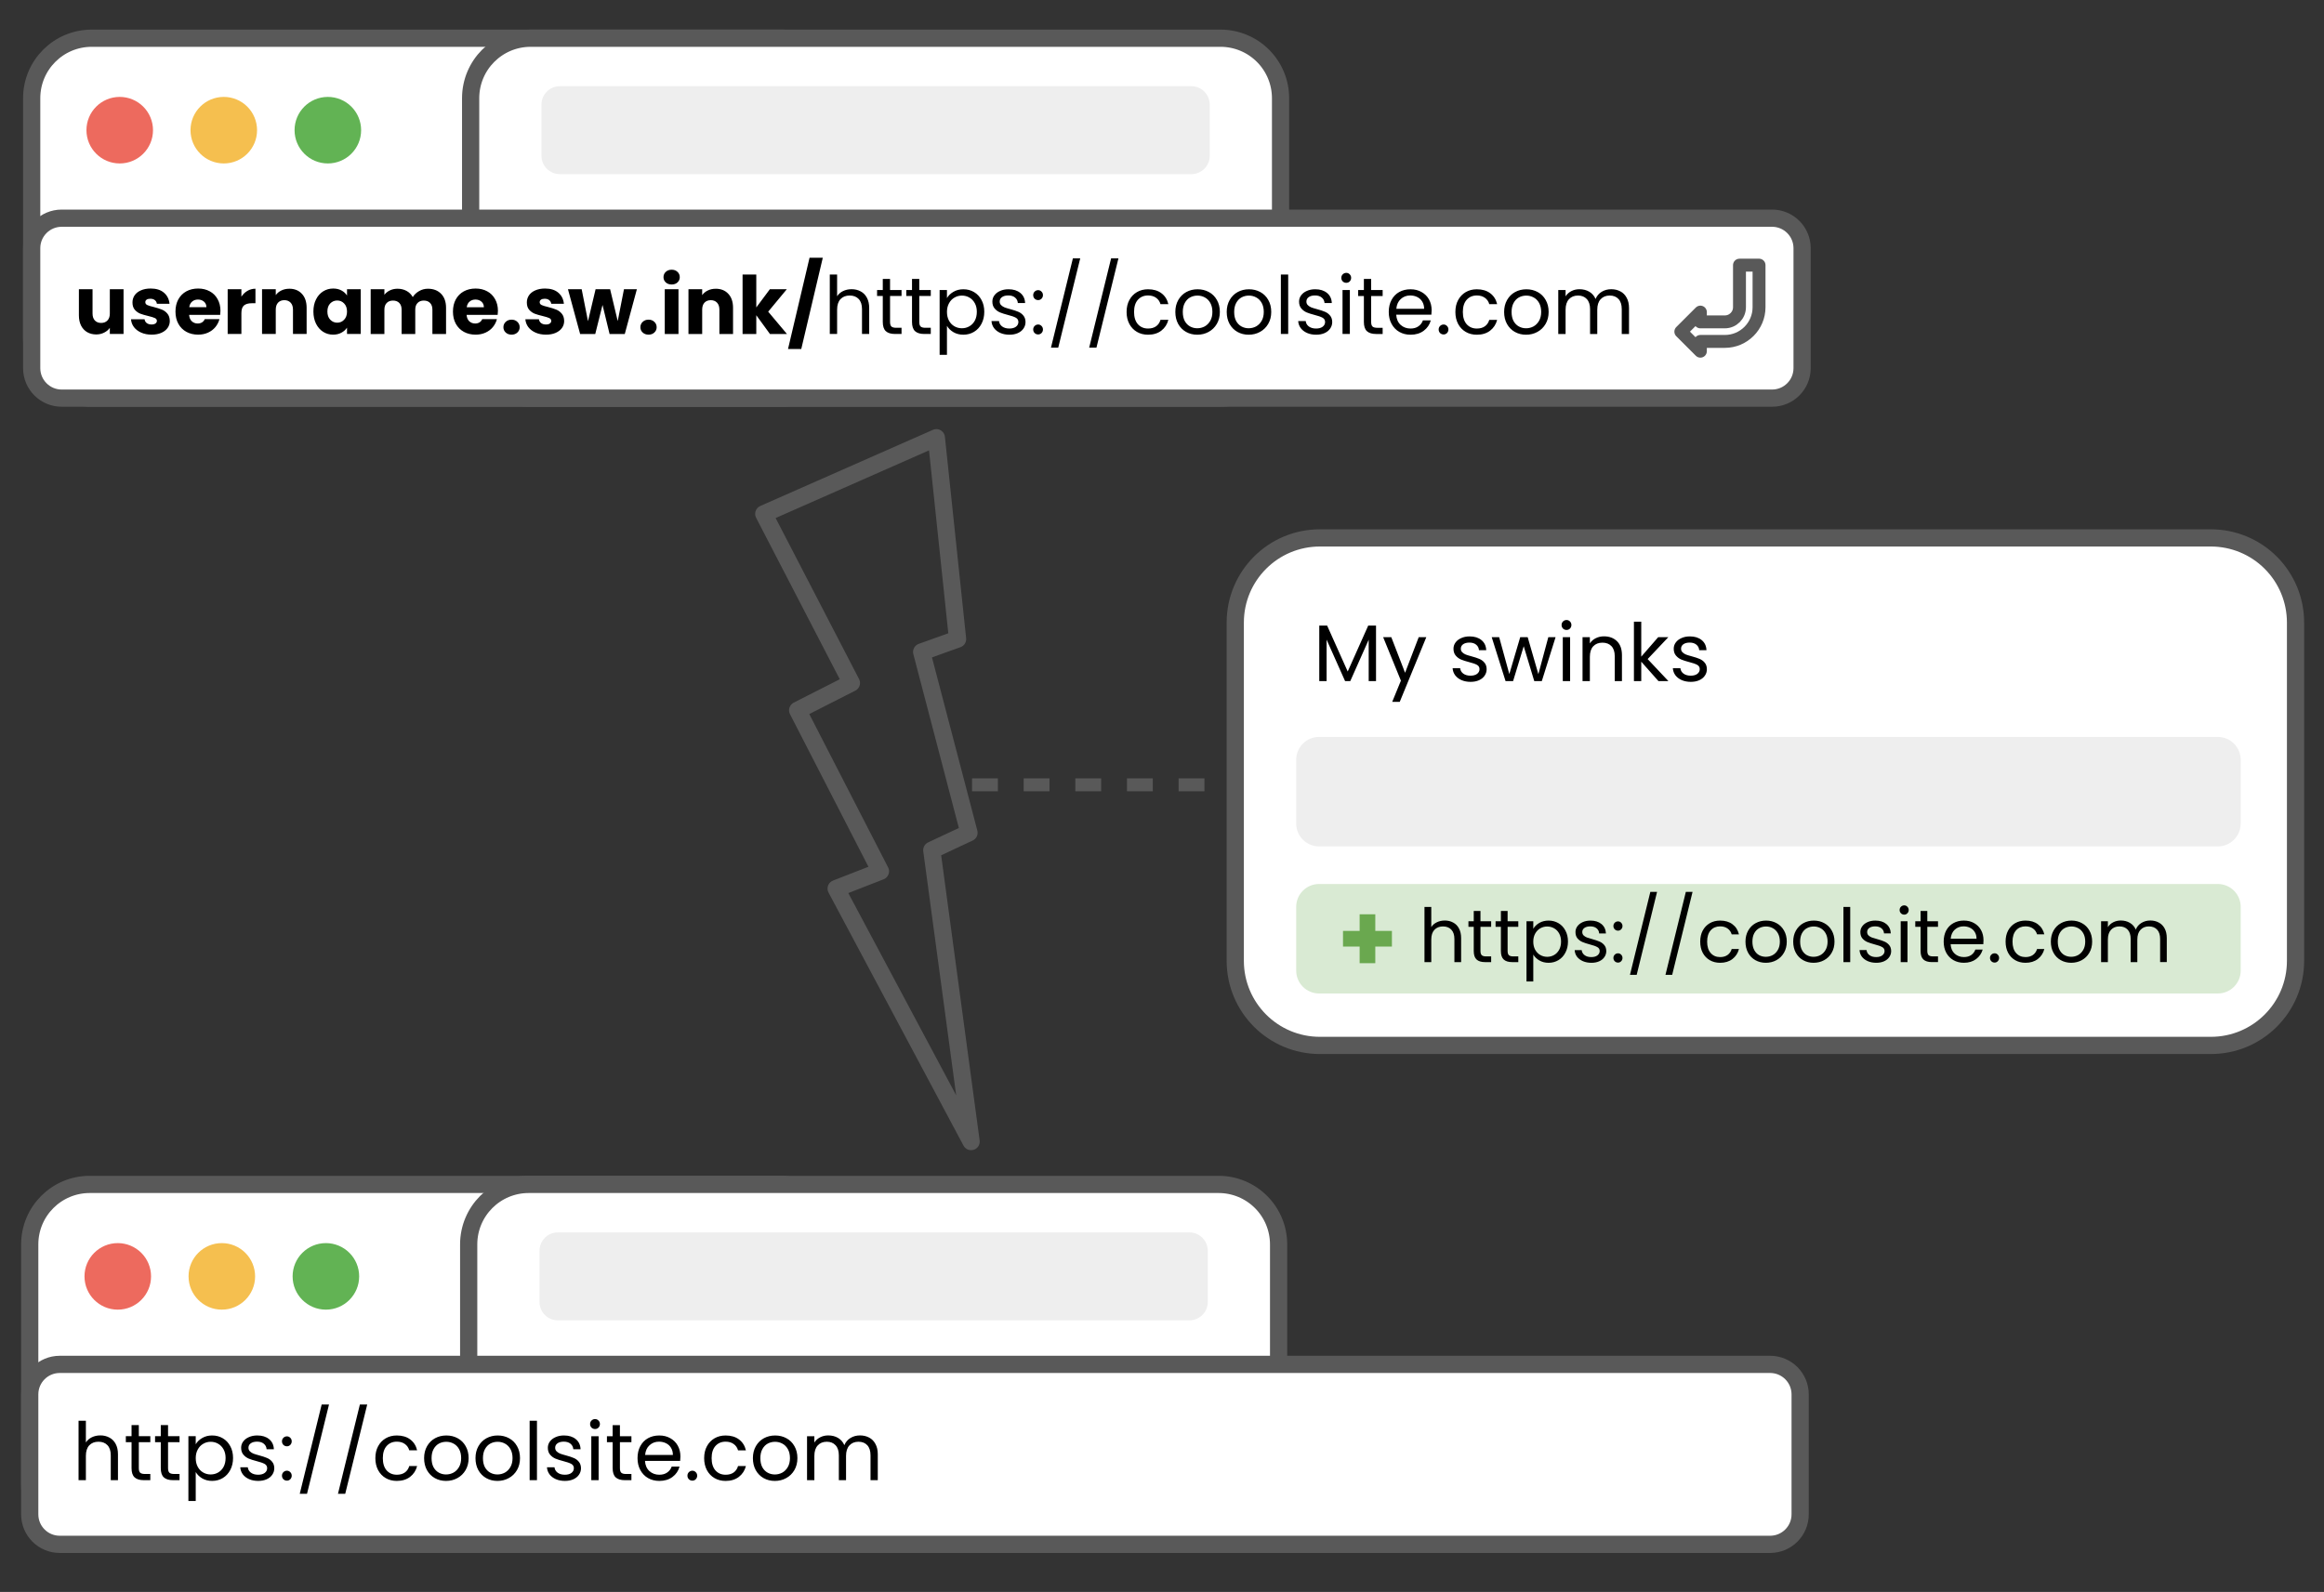 <svg version="1.1" viewBox="0.0 0.0 540.0 370.0" fill="none" stroke="none" stroke-linecap="square" stroke-miterlimit="10" xmlns:xlink="http://www.w3.org/1999/xlink" xmlns="http://www.w3.org/2000/svg"><rect x="0.0" y="0.0" width="540.0" height="370.0" fill="#333333" stroke="none"/><clipPath id="p.0"><path d="m0 0l960.0 0l0 540.0l-960.0 0l0 -540.0z" clip-rule="nonzero"/></clipPath><g clip-path="url(#p.0)"><path fill="#000000" fill-opacity="0.0" d="m0 0l960.0 0l0 540.0l-960.0 0z" fill-rule="evenodd"/><path fill="#000000" fill-opacity="0.0" d="m227.362 182.402l82.646 0" fill-rule="evenodd"/><path stroke="#595959" stroke-width="3.0" stroke-linejoin="round" stroke-linecap="butt" stroke-dasharray="3.0,9.0" d="m227.362 182.402l82.646 0" fill-rule="evenodd"/><path fill="#ffffff" d="m6.908 289.221l0 0c0 -7.7 6.242 -13.943 13.943 -13.943l160.304 0c3.698 0 7.244 1.469 9.859 4.084c2.615 2.615 4.084 6.161 4.084 9.859l0 55.768c0 7.7 -6.242 13.943 -13.943 13.943l-160.304 0c-7.7 0 -13.943 -6.242 -13.943 -13.943z" fill-rule="evenodd"/><path stroke="#595959" stroke-width="4.0" stroke-linejoin="round" stroke-linecap="butt" d="m6.908 289.221l0 0c0 -7.7 6.242 -13.943 13.943 -13.943l160.304 0c3.698 0 7.244 1.469 9.859 4.084c2.615 2.615 4.084 6.161 4.084 9.859l0 55.768c0 7.7 -6.242 13.943 -13.943 13.943l-160.304 0c-7.7 0 -13.943 -6.242 -13.943 -13.943z" fill-rule="evenodd"/><path fill="#ffffff" d="m108.903 289.221l0 0c0 -7.7 6.242 -13.943 13.943 -13.943l160.304 0c3.698 0 7.244 1.469 9.859 4.084c2.615 2.615 4.084 6.161 4.084 9.859l0 55.768c0 7.7 -6.242 13.943 -13.943 13.943l-160.304 0c-7.7 0 -13.943 -6.242 -13.943 -13.943z" fill-rule="evenodd"/><path stroke="#595959" stroke-width="4.0" stroke-linejoin="round" stroke-linecap="butt" d="m108.903 289.221l0 0c0 -7.7 6.242 -13.943 13.943 -13.943l160.304 0c3.698 0 7.244 1.469 9.859 4.084c2.615 2.615 4.084 6.161 4.084 9.859l0 55.768c0 7.7 -6.242 13.943 -13.943 13.943l-160.304 0c-7.7 0 -13.943 -6.242 -13.943 -13.943z" fill-rule="evenodd"/><path fill="#ffffff" d="m6.908 324.076l0 0c0 -3.85 3.121 -6.971 6.971 -6.971l397.428 0c1.849 0 3.622 0.734 4.929 2.042c1.307 1.307 2.042 3.081 2.042 4.929l0 27.884c0 3.85 -3.121 6.971 -6.971 6.971l-397.428 0l0 0c-3.85 0 -6.971 -3.121 -6.971 -6.971z" fill-rule="evenodd"/><path stroke="#595959" stroke-width="4.0" stroke-linejoin="round" stroke-linecap="butt" d="m6.908 324.076l0 0c0 -3.85 3.121 -6.971 6.971 -6.971l397.428 0c1.849 0 3.622 0.734 4.929 2.042c1.307 1.307 2.042 3.081 2.042 4.929l0 27.884c0 3.85 -3.121 6.971 -6.971 6.971l-397.428 0l0 0c-3.85 0 -6.971 -3.121 -6.971 -6.971z" fill-rule="evenodd"/><path fill="#ed6a5e" d="m19.633 296.651l0 0c0 -4.27 3.462 -7.732 7.732 -7.732l0 0c2.051 0 4.017 0.815 5.468 2.265c1.45 1.45 2.265 3.417 2.265 5.468l0 0c0 4.27 -3.462 7.732 -7.732 7.732l0 0c-4.27 0 -7.732 -3.462 -7.732 -7.732z" fill-rule="evenodd"/><path fill="#f5bf4f" d="m43.811 296.651l0 0c0 -4.27 3.462 -7.732 7.732 -7.732l0 0c2.051 0 4.017 0.815 5.468 2.265c1.45 1.45 2.265 3.417 2.265 5.468l0 0c0 4.27 -3.462 7.732 -7.732 7.732l0 0c-4.27 0 -7.732 -3.462 -7.732 -7.732z" fill-rule="evenodd"/><path fill="#62b354" d="m67.99 296.651l0 0c0 -4.27 3.462 -7.732 7.732 -7.732l0 0c2.051 0 4.017 0.815 5.468 2.265c1.45 1.45 2.265 3.417 2.265 5.468l0 0c0 4.27 -3.462 7.732 -7.732 7.732l0 0c-4.27 0 -7.732 -3.462 -7.732 -7.732z" fill-rule="evenodd"/><path fill="#eeeeee" d="m125.36 290.706l0 0c0 -2.361 1.914 -4.276 4.276 -4.276l146.724 0c1.134 0 2.221 0.45 3.023 1.252c0.802 0.802 1.252 1.889 1.252 3.023l0 11.89c0 2.361 -1.914 4.276 -4.276 4.276l-146.724 0c-2.361 0 -4.276 -1.914 -4.276 -4.276z" fill-rule="evenodd"/><path fill="#000000" fill-opacity="0.0" d="m7.816 317.097l411.37 0l0 42.016l-411.37 0z" fill-rule="evenodd"/><path fill="#000000" d="m23.332 333.611q1.156 0 2.078 0.5q0.938 0.484 1.469 1.484q0.531 0.984 0.531 2.391l0 6.031l-1.672 0l0 -5.781q0 -1.531 -0.766 -2.344q-0.766 -0.812 -2.094 -0.812q-1.344 0 -2.141 0.844q-0.781 0.844 -0.781 2.438l0 5.656l-1.703 0l0 -13.812l1.703 0l0 5.047q0.5 -0.781 1.375 -1.203q0.891 -0.438 2.0 -0.438zm8.924 1.578l0 6.031q0 0.75 0.312 1.062q0.328 0.297 1.109 0.297l1.25 0l0 1.438l-1.531 0q-1.406 0 -2.125 -0.656q-0.703 -0.656 -0.703 -2.141l0 -6.031l-1.328 0l0 -1.391l1.328 0l0 -2.578l1.688 0l0 2.578l2.672 0l0 1.391l-2.672 0zm6.791 0l0 6.031q0 0.75 0.312 1.062q0.328 0.297 1.109 0.297l1.25 0l0 1.438l-1.531 0q-1.406 0 -2.125 -0.656q-0.703 -0.656 -0.703 -2.141l0 -6.031l-1.328 0l0 -1.391l1.328 0l0 -2.578l1.688 0l0 2.578l2.672 0l0 1.391l-2.672 0zm6.432 0.484q0.5 -0.875 1.5 -1.453q1.0 -0.594 2.312 -0.594q1.375 0 2.484 0.656q1.109 0.656 1.734 1.844q0.641 1.172 0.641 2.734q0 1.562 -0.641 2.781q-0.625 1.203 -1.734 1.875q-1.109 0.672 -2.484 0.672q-1.297 0 -2.297 -0.578q-1.0 -0.594 -1.516 -1.484l0 6.734l-1.703 0l0 -15.062l1.703 0l0 1.875zm6.938 3.188q0 -1.156 -0.469 -2.0q-0.469 -0.859 -1.266 -1.312q-0.781 -0.453 -1.734 -0.453q-0.938 0 -1.734 0.469q-0.797 0.453 -1.266 1.328q-0.469 0.859 -0.469 2.0q0 1.156 0.469 2.031q0.469 0.859 1.266 1.312q0.797 0.453 1.734 0.453q0.953 0 1.734 -0.453q0.797 -0.453 1.266 -1.312q0.469 -0.875 0.469 -2.062zm7.596 5.328q-1.188 0 -2.125 -0.406q-0.922 -0.406 -1.469 -1.125q-0.531 -0.719 -0.594 -1.641l1.75 0q0.078 0.766 0.719 1.25q0.656 0.484 1.688 0.484q0.969 0 1.531 -0.422q0.562 -0.438 0.562 -1.094q0 -0.672 -0.594 -1.0q-0.594 -0.328 -1.844 -0.641q-1.141 -0.297 -1.859 -0.594q-0.719 -0.312 -1.234 -0.922q-0.516 -0.609 -0.516 -1.594q0 -0.797 0.469 -1.438q0.469 -0.656 1.328 -1.031q0.859 -0.391 1.953 -0.391q1.703 0 2.75 0.859q1.047 0.859 1.109 2.344l-1.688 0q-0.062 -0.797 -0.656 -1.281q-0.578 -0.484 -1.562 -0.484q-0.922 0 -1.469 0.391q-0.531 0.391 -0.531 1.031q0 0.5 0.328 0.828q0.328 0.328 0.812 0.531q0.5 0.188 1.375 0.422q1.109 0.297 1.797 0.594q0.688 0.281 1.172 0.859q0.5 0.578 0.516 1.516q0 0.844 -0.469 1.516q-0.453 0.672 -1.312 1.062q-0.844 0.375 -1.938 0.375zm6.66 -0.062q-0.484 0 -0.828 -0.328q-0.328 -0.344 -0.328 -0.828q0 -0.484 0.328 -0.812q0.344 -0.344 0.828 -0.344q0.453 0 0.781 0.344q0.328 0.328 0.328 0.812q0 0.484 -0.328 0.828q-0.328 0.328 -0.781 0.328zm0 -7.984q-0.484 0 -0.828 -0.328q-0.328 -0.344 -0.328 -0.828q0 -0.484 0.328 -0.812q0.344 -0.344 0.828 -0.344q0.453 0 0.781 0.344q0.328 0.328 0.328 0.812q0 0.484 -0.328 0.828q-0.328 0.328 -0.781 0.328zm9.771 -9.703l-5.109 20.75l-1.688 0l5.094 -20.75l1.703 0zm8.88 0l-5.109 20.75l-1.688 0l5.094 -20.75l1.703 0zm1.896 12.453q0 -1.594 0.641 -2.766q0.641 -1.188 1.766 -1.844q1.125 -0.656 2.578 -0.656q1.891 0 3.109 0.922q1.219 0.906 1.609 2.531l-1.828 0q-0.266 -0.938 -1.016 -1.469q-0.75 -0.547 -1.875 -0.547q-1.453 0 -2.359 1.0q-0.891 1.0 -0.891 2.828q0 1.844 0.891 2.859q0.906 1.0 2.359 1.0q1.125 0 1.859 -0.516q0.75 -0.531 1.031 -1.5l1.828 0q-0.406 1.562 -1.641 2.516q-1.234 0.938 -3.078 0.938q-1.453 0 -2.578 -0.656q-1.125 -0.656 -1.766 -1.844q-0.641 -1.203 -0.641 -2.797zm16.418 5.297q-1.438 0 -2.609 -0.656q-1.156 -0.656 -1.828 -1.859q-0.656 -1.203 -0.656 -2.781q0 -1.578 0.688 -2.781q0.688 -1.203 1.859 -1.844q1.172 -0.641 2.625 -0.641q1.453 0 2.625 0.641q1.188 0.641 1.859 1.844q0.688 1.188 0.688 2.781q0 1.578 -0.703 2.781q-0.703 1.203 -1.906 1.859q-1.188 0.656 -2.641 0.656zm0 -1.5q0.922 0 1.719 -0.422q0.797 -0.438 1.297 -1.297q0.5 -0.859 0.5 -2.078q0 -1.234 -0.484 -2.094q-0.484 -0.859 -1.281 -1.281q-0.781 -0.422 -1.688 -0.422q-0.938 0 -1.719 0.422q-0.766 0.422 -1.234 1.281q-0.469 0.859 -0.469 2.094q0 1.25 0.453 2.109q0.469 0.844 1.234 1.266q0.766 0.422 1.672 0.422zm11.94 1.5q-1.438 0 -2.609 -0.656q-1.156 -0.656 -1.828 -1.859q-0.656 -1.203 -0.656 -2.781q0 -1.578 0.688 -2.781q0.688 -1.203 1.859 -1.844q1.172 -0.641 2.625 -0.641q1.453 0 2.625 0.641q1.188 0.641 1.859 1.844q0.688 1.188 0.688 2.781q0 1.578 -0.703 2.781q-0.703 1.203 -1.906 1.859q-1.188 0.656 -2.641 0.656zm0 -1.5q0.922 0 1.719 -0.422q0.797 -0.438 1.297 -1.297q0.5 -0.859 0.5 -2.078q0 -1.234 -0.484 -2.094q-0.484 -0.859 -1.281 -1.281q-0.781 -0.422 -1.688 -0.422q-0.938 0 -1.719 0.422q-0.766 0.422 -1.234 1.281q-0.469 0.859 -0.469 2.094q0 1.25 0.453 2.109q0.469 0.844 1.234 1.266q0.766 0.422 1.672 0.422zm9.19 -12.484l0 13.812l-1.703 0l0 -13.812l1.703 0zm6.511 13.984q-1.188 0 -2.125 -0.406q-0.922 -0.406 -1.469 -1.125q-0.531 -0.719 -0.594 -1.641l1.75 0q0.078 0.766 0.719 1.25q0.656 0.484 1.688 0.484q0.969 0 1.531 -0.422q0.562 -0.438 0.562 -1.094q0 -0.672 -0.594 -1.0q-0.594 -0.328 -1.844 -0.641q-1.141 -0.297 -1.859 -0.594q-0.719 -0.312 -1.234 -0.922q-0.516 -0.609 -0.516 -1.594q0 -0.797 0.469 -1.438q0.469 -0.656 1.328 -1.031q0.859 -0.391 1.953 -0.391q1.703 0 2.75 0.859q1.047 0.859 1.109 2.344l-1.688 0q-0.062 -0.797 -0.656 -1.281q-0.578 -0.484 -1.562 -0.484q-0.922 0 -1.469 0.391q-0.531 0.391 -0.531 1.031q0 0.5 0.328 0.828q0.328 0.328 0.812 0.531q0.5 0.188 1.375 0.422q1.109 0.297 1.797 0.594q0.688 0.281 1.172 0.859q0.5 0.578 0.516 1.516q0 0.844 -0.469 1.516q-0.453 0.672 -1.312 1.062q-0.844 0.375 -1.938 0.375zm6.989 -12.062q-0.484 0 -0.828 -0.328q-0.328 -0.344 -0.328 -0.828q0 -0.484 0.328 -0.812q0.344 -0.344 0.828 -0.344q0.469 0 0.797 0.344q0.328 0.328 0.328 0.812q0 0.484 -0.328 0.828q-0.328 0.328 -0.797 0.328zm0.828 1.672l0 10.219l-1.703 0l0 -10.219l1.703 0zm4.949 1.391l0 6.031q0 0.75 0.312 1.062q0.328 0.297 1.109 0.297l1.25 0l0 1.438l-1.531 0q-1.406 0 -2.125 -0.656q-0.703 -0.656 -0.703 -2.141l0 -6.031l-1.328 0l0 -1.391l1.328 0l0 -2.578l1.688 0l0 2.578l2.672 0l0 1.391l-2.672 0zm14.057 3.328q0 0.484 -0.062 1.016l-8.172 0q0.094 1.516 1.031 2.375q0.953 0.844 2.297 0.844q1.094 0 1.828 -0.516q0.75 -0.516 1.047 -1.375l1.828 0q-0.406 1.484 -1.641 2.406q-1.234 0.922 -3.062 0.922q-1.453 0 -2.609 -0.656q-1.141 -0.656 -1.797 -1.859q-0.656 -1.203 -0.656 -2.781q0 -1.594 0.641 -2.781q0.641 -1.203 1.781 -1.844q1.141 -0.641 2.641 -0.641q1.453 0 2.562 0.641q1.125 0.625 1.734 1.734q0.609 1.109 0.609 2.516zm-1.75 -0.359q0 -0.969 -0.438 -1.672q-0.422 -0.703 -1.172 -1.062q-0.734 -0.359 -1.625 -0.359q-1.281 0 -2.188 0.828q-0.906 0.812 -1.031 2.266l6.453 0zm4.536 5.969q-0.484 0 -0.828 -0.328q-0.328 -0.344 -0.328 -0.828q0 -0.484 0.328 -0.812q0.344 -0.344 0.828 -0.344q0.453 0 0.781 0.344q0.328 0.328 0.328 0.812q0 0.484 -0.328 0.828q-0.328 0.328 -0.781 0.328zm2.73 -5.234q0 -1.594 0.641 -2.766q0.641 -1.188 1.766 -1.844q1.125 -0.656 2.578 -0.656q1.891 0 3.109 0.922q1.219 0.906 1.609 2.531l-1.828 0q-0.266 -0.938 -1.016 -1.469q-0.75 -0.547 -1.875 -0.547q-1.453 0 -2.359 1.0q-0.891 1.0 -0.891 2.828q0 1.844 0.891 2.859q0.906 1.0 2.359 1.0q1.125 0 1.859 -0.516q0.75 -0.531 1.031 -1.5l1.828 0q-0.406 1.562 -1.641 2.516q-1.234 0.938 -3.078 0.938q-1.453 0 -2.578 -0.656q-1.125 -0.656 -1.766 -1.844q-0.641 -1.203 -0.641 -2.797zm16.418 5.297q-1.438 0 -2.609 -0.656q-1.156 -0.656 -1.828 -1.859q-0.656 -1.203 -0.656 -2.781q0 -1.578 0.688 -2.781q0.688 -1.203 1.859 -1.844q1.172 -0.641 2.625 -0.641q1.453 0 2.625 0.641q1.188 0.641 1.859 1.844q0.688 1.188 0.688 2.781q0 1.578 -0.703 2.781q-0.703 1.203 -1.906 1.859q-1.188 0.656 -2.641 0.656zm0 -1.5q0.922 0 1.719 -0.422q0.797 -0.438 1.297 -1.297q0.5 -0.859 0.5 -2.078q0 -1.234 -0.484 -2.094q-0.484 -0.859 -1.281 -1.281q-0.781 -0.422 -1.688 -0.422q-0.938 0 -1.719 0.422q-0.766 0.422 -1.234 1.281q-0.469 0.859 -0.469 2.094q0 1.25 0.453 2.109q0.469 0.844 1.234 1.266q0.766 0.422 1.672 0.422zm19.784 -9.078q1.188 0 2.125 0.5q0.938 0.484 1.469 1.484q0.547 0.984 0.547 2.391l0 6.031l-1.688 0l0 -5.781q0 -1.531 -0.75 -2.344q-0.75 -0.812 -2.047 -0.812q-1.312 0 -2.109 0.859q-0.781 0.844 -0.781 2.438l0 5.641l-1.672 0l0 -5.781q0 -1.531 -0.766 -2.344q-0.75 -0.812 -2.031 -0.812q-1.328 0 -2.109 0.859q-0.781 0.844 -0.781 2.438l0 5.641l-1.703 0l0 -10.219l1.703 0l0 1.469q0.5 -0.797 1.344 -1.219q0.844 -0.438 1.875 -0.438q1.297 0 2.281 0.578q0.984 0.578 1.469 1.688q0.438 -1.078 1.422 -1.672q0.984 -0.594 2.203 -0.594z" fill-rule="nonzero"/><path fill="#ffffff" d="m7.362 22.824l0 0c0 -7.7 6.242 -13.943 13.943 -13.943l160.304 0c3.698 0 7.244 1.469 9.859 4.084c2.615 2.615 4.084 6.161 4.084 9.859l0 55.768c0 7.7 -6.242 13.943 -13.943 13.943l-160.304 0c-7.7 0 -13.943 -6.242 -13.943 -13.943z" fill-rule="evenodd"/><path stroke="#595959" stroke-width="4.0" stroke-linejoin="round" stroke-linecap="butt" d="m7.362 22.824l0 0c0 -7.7 6.242 -13.943 13.943 -13.943l160.304 0c3.698 0 7.244 1.469 9.859 4.084c2.615 2.615 4.084 6.161 4.084 9.859l0 55.768c0 7.7 -6.242 13.943 -13.943 13.943l-160.304 0c-7.7 0 -13.943 -6.242 -13.943 -13.943z" fill-rule="evenodd"/><path fill="#ffffff" d="m109.357 22.824l0 0c0 -7.7 6.242 -13.943 13.943 -13.943l160.304 0c3.698 0 7.244 1.469 9.859 4.084c2.615 2.615 4.084 6.161 4.084 9.859l0 55.768c0 7.7 -6.242 13.943 -13.943 13.943l-160.304 0c-7.7 0 -13.943 -6.242 -13.943 -13.943z" fill-rule="evenodd"/><path stroke="#595959" stroke-width="4.0" stroke-linejoin="round" stroke-linecap="butt" d="m109.357 22.824l0 0c0 -7.7 6.242 -13.943 13.943 -13.943l160.304 0c3.698 0 7.244 1.469 9.859 4.084c2.615 2.615 4.084 6.161 4.084 9.859l0 55.768c0 7.7 -6.242 13.943 -13.943 13.943l-160.304 0c-7.7 0 -13.943 -6.242 -13.943 -13.943z" fill-rule="evenodd"/><path fill="#ffffff" d="m7.362 57.68l0 0c0 -3.85 3.121 -6.971 6.971 -6.971l397.428 0c1.849 0 3.622 0.734 4.929 2.042c1.307 1.307 2.042 3.081 2.042 4.929l0 27.884c0 3.85 -3.121 6.971 -6.971 6.971l-397.428 0l0 0c-3.85 0 -6.971 -3.121 -6.971 -6.971z" fill-rule="evenodd"/><path stroke="#595959" stroke-width="4.0" stroke-linejoin="round" stroke-linecap="butt" d="m7.362 57.68l0 0c0 -3.85 3.121 -6.971 6.971 -6.971l397.428 0c1.849 0 3.622 0.734 4.929 2.042c1.307 1.307 2.042 3.081 2.042 4.929l0 27.884c0 3.85 -3.121 6.971 -6.971 6.971l-397.428 0l0 0c-3.85 0 -6.971 -3.121 -6.971 -6.971z" fill-rule="evenodd"/><path fill="#ed6a5e" d="m20.087 30.255l0 0c0 -4.27 3.462 -7.732 7.732 -7.732l0 0c2.051 0 4.017 0.815 5.468 2.265c1.45 1.45 2.265 3.417 2.265 5.468l0 0c0 4.27 -3.462 7.732 -7.732 7.732l0 0c-4.27 0 -7.732 -3.462 -7.732 -7.732z" fill-rule="evenodd"/><path fill="#f5bf4f" d="m44.265 30.255l0 0c0 -4.27 3.462 -7.732 7.732 -7.732l0 0c2.051 0 4.017 0.815 5.468 2.265c1.45 1.45 2.265 3.417 2.265 5.468l0 0c0 4.27 -3.462 7.732 -7.732 7.732l0 0c-4.27 0 -7.732 -3.462 -7.732 -7.732z" fill-rule="evenodd"/><path fill="#62b354" d="m68.444 30.255l0 0c0 -4.27 3.462 -7.732 7.732 -7.732l0 0c2.051 0 4.017 0.815 5.468 2.265c1.45 1.45 2.265 3.417 2.265 5.468l0 0c0 4.27 -3.462 7.732 -7.732 7.732l0 0c-4.27 0 -7.732 -3.462 -7.732 -7.732z" fill-rule="evenodd"/><path fill="#eeeeee" d="m125.814 24.31l0 0c0 -2.361 1.914 -4.276 4.276 -4.276l146.724 0c1.134 0 2.221 0.45 3.023 1.252c0.802 0.802 1.252 1.889 1.252 3.023l0 11.89c0 2.361 -1.914 4.276 -4.276 4.276l-146.724 0c-2.361 0 -4.276 -1.914 -4.276 -4.276z" fill-rule="evenodd"/><path fill="#000000" fill-opacity="0.0" d="m8.27 50.701l411.37 0l0 42.016l-411.37 0z" fill-rule="evenodd"/><path fill="#000000" d="m28.708 67.215l0 10.406l-3.188 0l0 -1.422q-0.484 0.688 -1.328 1.109q-0.828 0.422 -1.828 0.422q-1.188 0 -2.109 -0.531q-0.906 -0.531 -1.422 -1.531q-0.5 -1.016 -0.5 -2.375l0 -6.078l3.172 0l0 5.656q0 1.031 0.531 1.609q0.547 0.578 1.469 0.578q0.922 0 1.469 -0.578q0.547 -0.578 0.547 -1.609l0 -5.656l3.188 0zm6.527 10.562q-1.359 0 -2.422 -0.469q-1.062 -0.469 -1.687 -1.281q-0.609 -0.812 -0.688 -1.828l3.156 0q0.062 0.547 0.5 0.891q0.453 0.328 1.109 0.328q0.594 0 0.922 -0.234q0.328 -0.234 0.328 -0.609q0 -0.438 -0.469 -0.656q-0.469 -0.219 -1.516 -0.469q-1.125 -0.266 -1.875 -0.547q-0.734 -0.297 -1.281 -0.922q-0.531 -0.625 -0.531 -1.688q0 -0.906 0.484 -1.641q0.5 -0.734 1.453 -1.156q0.969 -0.438 2.297 -0.438q1.953 0 3.078 0.969q1.141 0.969 1.297 2.578l-2.938 0q-0.078 -0.547 -0.484 -0.859q-0.391 -0.312 -1.047 -0.312q-0.562 0 -0.859 0.219q-0.297 0.203 -0.297 0.578q0 0.453 0.469 0.672q0.484 0.219 1.484 0.453q1.156 0.297 1.875 0.594q0.734 0.281 1.281 0.922q0.562 0.641 0.578 1.734q0 0.906 -0.516 1.625q-0.516 0.719 -1.484 1.141q-0.953 0.406 -2.219 0.406zm15.988 -5.531q0 0.453 -0.062 0.938l-7.219 0q0.078 0.969 0.625 1.484q0.562 0.516 1.359 0.516q1.188 0 1.656 -1.016l3.406 0q-0.266 1.031 -0.953 1.859q-0.672 0.812 -1.703 1.281q-1.031 0.469 -2.297 0.469q-1.531 0 -2.734 -0.656q-1.188 -0.656 -1.859 -1.859q-0.672 -1.219 -0.672 -2.844q0 -1.625 0.656 -2.828q0.672 -1.219 1.859 -1.875q1.203 -0.656 2.75 -0.656q1.516 0 2.688 0.641q1.172 0.625 1.828 1.812q0.672 1.172 0.672 2.734zm-3.266 -0.844q0 -0.812 -0.562 -1.297q-0.562 -0.484 -1.391 -0.484q-0.812 0 -1.359 0.469q-0.547 0.453 -0.672 1.312l3.984 0zm8.133 -2.453q0.562 -0.859 1.391 -1.344q0.844 -0.5 1.875 -0.5l0 3.375l-0.875 0q-1.188 0 -1.797 0.516q-0.594 0.5 -0.594 1.797l0 4.828l-3.188 0l0 -10.406l3.188 0l0 1.734zm11.141 -1.844q1.828 0 2.922 1.188q1.094 1.172 1.094 3.25l0 6.078l-3.172 0l0 -5.656q0 -1.047 -0.547 -1.625q-0.547 -0.578 -1.453 -0.578q-0.922 0 -1.469 0.578q-0.531 0.578 -0.531 1.625l0 5.656l-3.188 0l0 -10.406l3.188 0l0 1.375q0.484 -0.688 1.297 -1.078q0.828 -0.406 1.859 -0.406zm5.59 5.297q0 -1.609 0.609 -2.812q0.609 -1.219 1.656 -1.875q1.047 -0.656 2.328 -0.656q1.109 0 1.938 0.453q0.828 0.453 1.281 1.172l0 -1.469l3.188 0l0 10.406l-3.188 0l0 -1.469q-0.469 0.719 -1.312 1.172q-0.828 0.453 -1.922 0.453q-1.266 0 -2.312 -0.656q-1.047 -0.672 -1.656 -1.891q-0.609 -1.234 -0.609 -2.828zm7.812 0.016q0 -1.203 -0.672 -1.891q-0.656 -0.688 -1.609 -0.688q-0.953 0 -1.625 0.688q-0.656 0.672 -0.656 1.875q0 1.188 0.656 1.891q0.672 0.703 1.625 0.703q0.953 0 1.609 -0.688q0.672 -0.703 0.672 -1.891zm18.777 -5.312q1.938 0 3.078 1.172q1.156 1.172 1.156 3.266l0 6.078l-3.172 0l0 -5.656q0 -1.0 -0.531 -1.547q-0.531 -0.562 -1.469 -0.562q-0.922 0 -1.453 0.562q-0.531 0.547 -0.531 1.547l0 5.656l-3.172 0l0 -5.656q0 -1.0 -0.531 -1.547q-0.531 -0.562 -1.469 -0.562q-0.938 0 -1.469 0.562q-0.531 0.547 -0.531 1.547l0 5.656l-3.188 0l0 -10.406l3.188 0l0 1.297q0.484 -0.641 1.266 -1.016q0.797 -0.391 1.781 -0.391q1.172 0 2.094 0.5q0.922 0.5 1.453 1.438q0.531 -0.859 1.469 -1.391q0.938 -0.547 2.031 -0.547zm16.288 5.141q0 0.453 -0.062 0.938l-7.219 0q0.078 0.969 0.625 1.484q0.562 0.516 1.359 0.516q1.188 0 1.656 -1.016l3.406 0q-0.266 1.031 -0.953 1.859q-0.672 0.812 -1.703 1.281q-1.031 0.469 -2.297 0.469q-1.531 0 -2.734 -0.656q-1.188 -0.656 -1.859 -1.859q-0.672 -1.219 -0.672 -2.844q0 -1.625 0.656 -2.828q0.672 -1.219 1.859 -1.875q1.203 -0.656 2.75 -0.656q1.516 0 2.688 0.641q1.172 0.625 1.828 1.812q0.672 1.172 0.672 2.734zm-3.266 -0.844q0 -0.812 -0.562 -1.297q-0.562 -0.484 -1.391 -0.484q-0.812 0 -1.359 0.469q-0.547 0.453 -0.672 1.312l3.984 0zm6.445 6.375q-0.844 0 -1.375 -0.5q-0.531 -0.5 -0.531 -1.219q0 -0.75 0.531 -1.25q0.531 -0.516 1.375 -0.516q0.812 0 1.344 0.516q0.531 0.5 0.531 1.25q0 0.719 -0.531 1.219q-0.531 0.5 -1.344 0.5zm7.995 0q-1.359 0 -2.422 -0.469q-1.062 -0.469 -1.688 -1.281q-0.609 -0.812 -0.688 -1.828l3.156 0q0.062 0.547 0.5 0.891q0.453 0.328 1.109 0.328q0.594 0 0.922 -0.234q0.328 -0.234 0.328 -0.609q0 -0.438 -0.469 -0.656q-0.469 -0.219 -1.516 -0.469q-1.125 -0.266 -1.875 -0.547q-0.734 -0.297 -1.281 -0.922q-0.531 -0.625 -0.531 -1.688q0 -0.906 0.484 -1.641q0.5 -0.734 1.453 -1.156q0.969 -0.438 2.297 -0.438q1.953 0 3.078 0.969q1.141 0.969 1.297 2.578l-2.938 0q-0.078 -0.547 -0.484 -0.859q-0.391 -0.312 -1.047 -0.312q-0.562 0 -0.859 0.219q-0.297 0.203 -0.297 0.578q0 0.453 0.469 0.672q0.484 0.219 1.484 0.453q1.156 0.297 1.875 0.594q0.734 0.281 1.281 0.922q0.562 0.641 0.578 1.734q0 0.906 -0.516 1.625q-0.516 0.719 -1.484 1.141q-0.953 0.406 -2.219 0.406zm21.113 -10.562l-2.812 10.406l-3.531 0l-1.641 -6.75l-1.688 6.75l-3.516 0l-2.828 -10.406l3.188 0l1.469 7.438l1.766 -7.438l3.375 0l1.766 7.406l1.453 -7.406l3.0 0zm2.719 10.562q-0.844 0 -1.375 -0.5q-0.531 -0.5 -0.531 -1.219q0 -0.75 0.531 -1.25q0.531 -0.516 1.375 -0.516q0.812 0 1.344 0.516q0.531 0.5 0.531 1.25q0 0.719 -0.531 1.219q-0.531 0.5 -1.344 0.5zm5.37 -11.656q-0.844 0 -1.375 -0.484q-0.531 -0.5 -0.531 -1.219q0 -0.75 0.531 -1.234q0.531 -0.5 1.375 -0.5q0.812 0 1.344 0.5q0.531 0.484 0.531 1.234q0 0.719 -0.531 1.219q-0.531 0.484 -1.344 0.484zm1.578 1.094l0 10.406l-3.188 0l0 -10.406l3.188 0zm8.66 -0.109q1.828 0 2.922 1.188q1.094 1.172 1.094 3.25l0 6.078l-3.172 0l0 -5.656q0 -1.047 -0.547 -1.625q-0.547 -0.578 -1.453 -0.578q-0.922 0 -1.469 0.578q-0.531 0.578 -0.531 1.625l0 5.656l-3.188 0l0 -10.406l3.188 0l0 1.375q0.484 -0.688 1.297 -1.078q0.828 -0.406 1.859 -0.406zm12.59 10.516l-3.172 -4.359l0 4.359l-3.188 0l0 -13.813l3.188 0l0 7.641l3.156 -4.234l3.938 0l-4.328 5.219l4.359 5.188l-3.953 0zm12.28 -17.719l-5.0 21.203l-3.078 0l5.0 -21.203l3.078 0z" fill-rule="nonzero"/><path fill="#000000" d="m197.886 67.215q1.156 0 2.078 0.5q0.938 0.484 1.469 1.484q0.531 0.984 0.531 2.391l0 6.031l-1.672 0l0 -5.781q0 -1.531 -0.766 -2.344q-0.766 -0.812 -2.094 -0.812q-1.344 0 -2.141 0.844q-0.781 0.844 -0.781 2.438l0 5.656l-1.703 0l0 -13.813l1.703 0l0 5.047q0.5 -0.781 1.375 -1.203q0.891 -0.438 2.0 -0.438zm8.924 1.578l0 6.031q0 0.75 0.312 1.062q0.328 0.297 1.109 0.297l1.25 0l0 1.438l-1.531 0q-1.406 0 -2.125 -0.656q-0.703 -0.656 -0.703 -2.141l0 -6.031l-1.328 0l0 -1.391l1.328 0l0 -2.578l1.688 0l0 2.578l2.672 0l0 1.391l-2.672 0zm6.791 0l0 6.031q0 0.75 0.312 1.062q0.328 0.297 1.109 0.297l1.25 0l0 1.438l-1.531 0q-1.406 0 -2.125 -0.656q-0.703 -0.656 -0.703 -2.141l0 -6.031l-1.328 0l0 -1.391l1.328 0l0 -2.578l1.688 0l0 2.578l2.672 0l0 1.391l-2.672 0zm6.432 0.484q0.5 -0.875 1.5 -1.453q1.0 -0.594 2.312 -0.594q1.375 0 2.484 0.656q1.109 0.656 1.734 1.844q0.641 1.172 0.641 2.734q0 1.562 -0.641 2.781q-0.625 1.203 -1.734 1.875q-1.109 0.672 -2.484 0.672q-1.297 0 -2.297 -0.578q-1.0 -0.594 -1.516 -1.484l0 6.734l-1.703 0l0 -15.062l1.703 0l0 1.875zm6.938 3.188q0 -1.156 -0.469 -2.0q-0.469 -0.859 -1.266 -1.312q-0.781 -0.453 -1.734 -0.453q-0.938 0 -1.734 0.469q-0.797 0.453 -1.266 1.328q-0.469 0.859 -0.469 2.0q0 1.156 0.469 2.031q0.469 0.859 1.266 1.312q0.797 0.453 1.734 0.453q0.953 0 1.734 -0.453q0.797 -0.453 1.266 -1.312q0.469 -0.875 0.469 -2.062zm7.596 5.328q-1.188 0 -2.125 -0.406q-0.922 -0.406 -1.469 -1.125q-0.531 -0.719 -0.594 -1.641l1.75 0q0.078 0.766 0.719 1.25q0.656 0.484 1.688 0.484q0.969 0 1.531 -0.422q0.562 -0.438 0.562 -1.094q0 -0.672 -0.594 -1.0q-0.594 -0.328 -1.844 -0.641q-1.141 -0.297 -1.859 -0.594q-0.719 -0.312 -1.234 -0.922q-0.516 -0.609 -0.516 -1.594q0 -0.797 0.469 -1.438q0.469 -0.656 1.328 -1.031q0.859 -0.391 1.953 -0.391q1.703 0 2.75 0.859q1.047 0.859 1.109 2.344l-1.688 0q-0.062 -0.797 -0.656 -1.281q-0.578 -0.484 -1.562 -0.484q-0.922 0 -1.469 0.391q-0.531 0.391 -0.531 1.031q0 0.5 0.328 0.828q0.328 0.328 0.812 0.531q0.5 0.188 1.375 0.422q1.109 0.297 1.797 0.594q0.688 0.281 1.172 0.859q0.5 0.578 0.516 1.516q0 0.844 -0.469 1.516q-0.453 0.672 -1.312 1.062q-0.844 0.375 -1.938 0.375zm6.66 -0.062q-0.484 0 -0.828 -0.328q-0.328 -0.344 -0.328 -0.828q0 -0.484 0.328 -0.812q0.344 -0.344 0.828 -0.344q0.453 0 0.781 0.344q0.328 0.328 0.328 0.812q0 0.484 -0.328 0.828q-0.328 0.328 -0.781 0.328zm0 -7.984q-0.484 0 -0.828 -0.328q-0.328 -0.344 -0.328 -0.828q0 -0.484 0.328 -0.812q0.344 -0.344 0.828 -0.344q0.453 0 0.781 0.344q0.328 0.328 0.328 0.812q0 0.484 -0.328 0.828q-0.328 0.328 -0.781 0.328zm9.771 -9.703l-5.109 20.75l-1.688 0l5.094 -20.75l1.703 0zm8.88 0l-5.109 20.75l-1.688 0l5.094 -20.75l1.703 0zm1.896 12.453q0 -1.594 0.641 -2.766q0.641 -1.188 1.766 -1.844q1.125 -0.656 2.578 -0.656q1.891 0 3.109 0.922q1.219 0.906 1.609 2.531l-1.828 0q-0.266 -0.938 -1.016 -1.469q-0.75 -0.547 -1.875 -0.547q-1.453 0 -2.359 1.0q-0.891 1.0 -0.891 2.828q0 1.844 0.891 2.859q0.906 1.0 2.359 1.0q1.125 0 1.859 -0.516q0.75 -0.531 1.031 -1.5l1.828 0q-0.406 1.562 -1.641 2.516q-1.234 0.938 -3.078 0.938q-1.453 0 -2.578 -0.656q-1.125 -0.656 -1.766 -1.844q-0.641 -1.203 -0.641 -2.797zm16.418 5.297q-1.438 0 -2.609 -0.656q-1.156 -0.656 -1.828 -1.859q-0.656 -1.203 -0.656 -2.781q0 -1.578 0.688 -2.781q0.688 -1.203 1.859 -1.844q1.172 -0.641 2.625 -0.641q1.453 0 2.625 0.641q1.188 0.641 1.859 1.844q0.688 1.188 0.688 2.781q0 1.578 -0.703 2.781q-0.703 1.203 -1.906 1.859q-1.188 0.656 -2.641 0.656zm0 -1.5q0.922 0 1.719 -0.422q0.797 -0.438 1.297 -1.297q0.5 -0.859 0.5 -2.078q0 -1.234 -0.484 -2.094q-0.484 -0.859 -1.281 -1.281q-0.781 -0.422 -1.688 -0.422q-0.938 0 -1.719 0.422q-0.766 0.422 -1.234 1.281q-0.469 0.859 -0.469 2.094q0 1.25 0.453 2.109q0.469 0.844 1.234 1.266q0.766 0.422 1.672 0.422zm11.94 1.5q-1.438 0 -2.609 -0.656q-1.156 -0.656 -1.828 -1.859q-0.656 -1.203 -0.656 -2.781q0 -1.578 0.688 -2.781q0.688 -1.203 1.859 -1.844q1.172 -0.641 2.625 -0.641q1.453 0 2.625 0.641q1.188 0.641 1.859 1.844q0.688 1.188 0.688 2.781q0 1.578 -0.703 2.781q-0.703 1.203 -1.906 1.859q-1.188 0.656 -2.641 0.656zm0 -1.5q0.922 0 1.719 -0.422q0.797 -0.438 1.297 -1.297q0.5 -0.859 0.5 -2.078q0 -1.234 -0.484 -2.094q-0.484 -0.859 -1.281 -1.281q-0.781 -0.422 -1.688 -0.422q-0.938 0 -1.719 0.422q-0.766 0.422 -1.234 1.281q-0.469 0.859 -0.469 2.094q0 1.25 0.453 2.109q0.469 0.844 1.234 1.266q0.766 0.422 1.672 0.422zm9.19 -12.484l0 13.813l-1.703 0l0 -13.813l1.703 0zm6.511 13.984q-1.188 0 -2.125 -0.406q-0.922 -0.406 -1.469 -1.125q-0.531 -0.719 -0.594 -1.641l1.75 0q0.078 0.766 0.719 1.25q0.656 0.484 1.688 0.484q0.969 0 1.531 -0.422q0.562 -0.438 0.562 -1.094q0 -0.672 -0.594 -1.0q-0.594 -0.328 -1.844 -0.641q-1.141 -0.297 -1.859 -0.594q-0.719 -0.312 -1.234 -0.922q-0.516 -0.609 -0.516 -1.594q0 -0.797 0.469 -1.438q0.469 -0.656 1.328 -1.031q0.859 -0.391 1.953 -0.391q1.703 0 2.75 0.859q1.047 0.859 1.109 2.344l-1.688 0q-0.062 -0.797 -0.656 -1.281q-0.578 -0.484 -1.562 -0.484q-0.922 0 -1.469 0.391q-0.531 0.391 -0.531 1.031q0 0.5 0.328 0.828q0.328 0.328 0.812 0.531q0.5 0.188 1.375 0.422q1.109 0.297 1.797 0.594q0.688 0.281 1.172 0.859q0.5 0.578 0.516 1.516q0 0.844 -0.469 1.516q-0.453 0.672 -1.312 1.062q-0.844 0.375 -1.938 0.375zm6.989 -12.062q-0.484 0 -0.828 -0.328q-0.328 -0.344 -0.328 -0.828q0 -0.484 0.328 -0.813q0.344 -0.344 0.828 -0.344q0.469 0 0.797 0.344q0.328 0.328 0.328 0.813q0 0.484 -0.328 0.828q-0.328 0.328 -0.797 0.328zm0.828 1.672l0 10.219l-1.703 0l0 -10.219l1.703 0zm4.949 1.391l0 6.031q0 0.75 0.312 1.062q0.328 0.297 1.109 0.297l1.25 0l0 1.438l-1.531 0q-1.406 0 -2.125 -0.656q-0.703 -0.656 -0.703 -2.141l0 -6.031l-1.328 0l0 -1.391l1.328 0l0 -2.578l1.688 0l0 2.578l2.672 0l0 1.391l-2.672 0zm14.056 3.328q0 0.484 -0.062 1.016l-8.172 0q0.094 1.516 1.031 2.375q0.953 0.844 2.297 0.844q1.094 0 1.828 -0.516q0.75 -0.516 1.047 -1.375l1.828 0q-0.406 1.484 -1.641 2.406q-1.234 0.922 -3.062 0.922q-1.453 0 -2.609 -0.656q-1.141 -0.656 -1.797 -1.859q-0.656 -1.203 -0.656 -2.781q0 -1.594 0.641 -2.781q0.641 -1.203 1.781 -1.844q1.141 -0.641 2.641 -0.641q1.453 0 2.562 0.641q1.125 0.625 1.734 1.734q0.609 1.109 0.609 2.516zm-1.75 -0.359q0 -0.969 -0.438 -1.672q-0.422 -0.703 -1.172 -1.062q-0.734 -0.359 -1.625 -0.359q-1.281 0 -2.188 0.828q-0.906 0.812 -1.031 2.266l6.453 0zm4.536 5.969q-0.484 0 -0.828 -0.328q-0.328 -0.344 -0.328 -0.828q0 -0.484 0.328 -0.812q0.344 -0.344 0.828 -0.344q0.453 0 0.781 0.344q0.328 0.328 0.328 0.812q0 0.484 -0.328 0.828q-0.328 0.328 -0.781 0.328zm2.73 -5.234q0 -1.594 0.641 -2.766q0.641 -1.188 1.766 -1.844q1.125 -0.656 2.578 -0.656q1.891 0 3.109 0.922q1.219 0.906 1.609 2.531l-1.828 0q-0.266 -0.938 -1.016 -1.469q-0.75 -0.547 -1.875 -0.547q-1.453 0 -2.359 1.0q-0.891 1.0 -0.891 2.828q0 1.844 0.891 2.859q0.906 1.0 2.359 1.0q1.125 0 1.859 -0.516q0.75 -0.531 1.031 -1.5l1.828 0q-0.406 1.562 -1.641 2.516q-1.234 0.938 -3.078 0.938q-1.453 0 -2.578 -0.656q-1.125 -0.656 -1.766 -1.844q-0.641 -1.203 -0.641 -2.797zm16.418 5.297q-1.438 0 -2.609 -0.656q-1.156 -0.656 -1.828 -1.859q-0.656 -1.203 -0.656 -2.781q0 -1.578 0.688 -2.781q0.688 -1.203 1.859 -1.844q1.172 -0.641 2.625 -0.641q1.453 0 2.625 0.641q1.188 0.641 1.859 1.844q0.688 1.188 0.688 2.781q0 1.578 -0.703 2.781q-0.703 1.203 -1.906 1.859q-1.188 0.656 -2.641 0.656zm0 -1.5q0.922 0 1.719 -0.422q0.797 -0.438 1.297 -1.297q0.5 -0.859 0.5 -2.078q0 -1.234 -0.484 -2.094q-0.484 -0.859 -1.281 -1.281q-0.781 -0.422 -1.688 -0.422q-0.938 0 -1.719 0.422q-0.766 0.422 -1.234 1.281q-0.469 0.859 -0.469 2.094q0 1.25 0.453 2.109q0.469 0.844 1.234 1.266q0.766 0.422 1.672 0.422zm19.784 -9.078q1.188 0 2.125 0.5q0.938 0.484 1.469 1.484q0.547 0.984 0.547 2.391l0 6.031l-1.688 0l0 -5.781q0 -1.531 -0.75 -2.344q-0.75 -0.812 -2.047 -0.812q-1.312 0 -2.109 0.859q-0.781 0.844 -0.781 2.438l0 5.641l-1.672 0l0 -5.781q0 -1.531 -0.766 -2.344q-0.75 -0.812 -2.031 -0.812q-1.328 0 -2.109 0.859q-0.781 0.844 -0.781 2.438l0 5.641l-1.703 0l0 -10.219l1.703 0l0 1.469q0.5 -0.797 1.344 -1.219q0.844 -0.438 1.875 -0.438q1.297 0 2.281 0.578q0.984 0.578 1.469 1.688q0.438 -1.078 1.422 -1.672q0.984 -0.594 2.203 -0.594z" fill-rule="nonzero"/><path fill="#000000" fill-opacity="0.0" d="m408.727 61.622l0 9.778c0 4.391 -3.56 7.951 -7.951 7.951l-5.679 0l0 2.272l-4.543 -4.543l4.543 -4.543l0 2.272l5.679 0l0 0c1.882 0 3.407 -1.526 3.407 -3.407l0 -9.778z" fill-rule="evenodd"/><path stroke="#595959" stroke-width="3.0" stroke-linejoin="round" stroke-linecap="butt" d="m408.727 61.622l0 9.778c0 4.391 -3.56 7.951 -7.951 7.951l-5.679 0l0 2.272l-4.543 -4.543l4.543 -4.543l0 2.272l5.679 0l0 0c1.882 0 3.407 -1.526 3.407 -3.407l0 -9.778z" fill-rule="evenodd"/><path fill="#ffffff" d="m287.024 144.68l0 0c0 -10.857 8.802 -19.659 19.659 -19.659l207.044 0c5.214 0 10.214 2.071 13.901 5.758c3.687 3.687 5.758 8.687 5.758 13.901l0 78.634c0 10.857 -8.802 19.659 -19.659 19.659l-207.044 0c-10.857 0 -19.659 -8.802 -19.659 -19.659z" fill-rule="evenodd"/><path stroke="#595959" stroke-width="4.0" stroke-linejoin="round" stroke-linecap="butt" d="m287.024 144.68l0 0c0 -10.857 8.802 -19.659 19.659 -19.659l207.044 0c5.214 0 10.214 2.071 13.901 5.758c3.687 3.687 5.758 8.687 5.758 13.901l0 78.634c0 10.857 -8.802 19.659 -19.659 19.659l-207.044 0c-10.857 0 -19.659 -8.802 -19.659 -19.659z" fill-rule="evenodd"/><path fill="#000000" fill-opacity="0.0" d="m296.105 131.383l163.622 0l0 42.016l-163.622 0z" fill-rule="evenodd"/><path fill="#000000" d="m319.73 145.397l0 12.906l-1.703 0l0 -9.625l-4.281 9.625l-1.203 0l-4.297 -9.641l0 9.641l-1.703 0l0 -12.906l1.828 0l4.781 10.672l4.766 -10.672l1.812 0zm11.688 2.688l-6.172 15.031l-1.75 0l2.016 -4.922l-4.125 -10.109l1.891 0l3.203 8.281l3.172 -8.281l1.766 0zm10.297 10.391q-1.188 0 -2.125 -0.406q-0.922 -0.406 -1.469 -1.125q-0.531 -0.719 -0.594 -1.641l1.75 0q0.078 0.766 0.719 1.25q0.656 0.484 1.688 0.484q0.969 0 1.531 -0.422q0.562 -0.438 0.562 -1.094q0 -0.672 -0.594 -1.0q-0.594 -0.328 -1.844 -0.641q-1.141 -0.297 -1.859 -0.594q-0.719 -0.312 -1.234 -0.922q-0.516 -0.609 -0.516 -1.594q0 -0.797 0.469 -1.438q0.469 -0.656 1.328 -1.031q0.859 -0.391 1.953 -0.391q1.703 0 2.75 0.859q1.047 0.859 1.109 2.344l-1.688 0q-0.062 -0.797 -0.656 -1.281q-0.578 -0.484 -1.562 -0.484q-0.922 0 -1.469 0.391q-0.531 0.391 -0.531 1.031q0 0.5 0.328 0.828q0.328 0.328 0.812 0.531q0.5 0.188 1.375 0.422q1.109 0.297 1.797 0.594q0.688 0.281 1.172 0.859q0.5 0.578 0.516 1.516q0 0.844 -0.469 1.516q-0.453 0.672 -1.312 1.062q-0.844 0.375 -1.938 0.375zm19.739 -10.391l-3.203 10.219l-1.75 0l-2.453 -8.109l-2.469 8.109l-1.75 0l-3.219 -10.219l1.734 0l2.359 8.578l2.531 -8.578l1.734 0l2.484 8.594l2.312 -8.594l1.688 0zm2.548 -1.672q-0.484 0 -0.828 -0.328q-0.328 -0.344 -0.328 -0.828q0 -0.484 0.328 -0.812q0.344 -0.344 0.828 -0.344q0.469 0 0.797 0.344q0.328 0.328 0.328 0.812q0 0.484 -0.328 0.828q-0.328 0.328 -0.797 0.328zm0.828 1.672l0 10.219l-1.703 0l0 -10.219l1.703 0zm7.871 -0.188q1.859 0 3.016 1.125q1.156 1.125 1.156 3.25l0 6.031l-1.672 0l0 -5.781q0 -1.531 -0.766 -2.344q-0.766 -0.812 -2.094 -0.812q-1.344 0 -2.141 0.844q-0.781 0.844 -0.781 2.438l0 5.656l-1.703 0l0 -10.219l1.703 0l0 1.453q0.5 -0.781 1.359 -1.203q0.875 -0.438 1.922 -0.438zm12.659 10.406l-4.0 -4.516l0 4.516l-1.703 0l0 -13.812l1.703 0l0 8.125l3.938 -4.531l2.359 0l-4.812 5.094l4.828 5.125l-2.312 0zm7.53 0.172q-1.188 0 -2.125 -0.406q-0.922 -0.406 -1.469 -1.125q-0.531 -0.719 -0.594 -1.641l1.75 0q0.078 0.766 0.719 1.25q0.656 0.484 1.688 0.484q0.969 0 1.531 -0.422q0.562 -0.438 0.562 -1.094q0 -0.672 -0.594 -1.0q-0.594 -0.328 -1.844 -0.641q-1.141 -0.297 -1.859 -0.594q-0.719 -0.312 -1.234 -0.922q-0.516 -0.609 -0.516 -1.594q0 -0.797 0.469 -1.438q0.469 -0.656 1.328 -1.031q0.859 -0.391 1.953 -0.391q1.703 0 2.75 0.859q1.047 0.859 1.109 2.344l-1.688 0q-0.062 -0.797 -0.656 -1.281q-0.578 -0.484 -1.562 -0.484q-0.922 0 -1.469 0.391q-0.531 0.391 -0.531 1.031q0 0.5 0.328 0.828q0.328 0.328 0.812 0.531q0.5 0.188 1.375 0.422q1.109 0.297 1.797 0.594q0.688 0.281 1.172 0.859q0.5 0.578 0.516 1.516q0 0.844 -0.469 1.516q-0.453 0.672 -1.312 1.062q-0.844 0.375 -1.938 0.375z" fill-rule="nonzero"/><path fill="#eeeeee" d="m301.181 176.596l0 0c0 -2.94 2.383 -5.323 5.323 -5.323l208.818 0c1.412 0 2.766 0.561 3.764 1.559c0.998 0.998 1.559 2.352 1.559 3.764l0 14.803c0 2.94 -2.383 5.323 -5.323 5.323l-208.818 0c-2.94 0 -5.323 -2.383 -5.323 -5.323z" fill-rule="evenodd"/><path fill="#d9ead3" d="m301.181 210.777l0 0c0 -2.94 2.383 -5.323 5.323 -5.323l208.818 0c1.412 0 2.766 0.561 3.764 1.559c0.998 0.998 1.559 2.352 1.559 3.764l0 14.803c0 2.94 -2.383 5.323 -5.323 5.323l-208.818 0c-2.94 0 -5.323 -2.383 -5.323 -5.323z" fill-rule="evenodd"/><path fill="#000000" fill-opacity="0.0" d="m320.659 197.974l207.276 0l0 40.409l-207.276 0z" fill-rule="evenodd"/><path fill="#000000" d="m335.706 213.942q1.078 0 1.938 0.469q0.875 0.453 1.359 1.375q0.5 0.922 0.5 2.234l0 5.594l-1.562 0l0 -5.375q0 -1.422 -0.719 -2.172q-0.703 -0.75 -1.938 -0.75q-1.234 0 -1.984 0.781q-0.734 0.781 -0.734 2.266l0 5.25l-1.578 0l0 -12.828l1.578 0l0 4.688q0.469 -0.734 1.297 -1.125q0.828 -0.406 1.844 -0.406zm8.293 1.469l0 5.609q0 0.688 0.297 0.984q0.297 0.281 1.031 0.281l1.156 0l0 1.328l-1.422 0q-1.312 0 -1.969 -0.609q-0.656 -0.609 -0.656 -1.984l0 -5.609l-1.234 0l0 -1.297l1.234 0l0 -2.391l1.562 0l0 2.391l2.484 0l0 1.297l-2.484 0zm6.307 0l0 5.609q0 0.688 0.297 0.984q0.297 0.281 1.031 0.281l1.156 0l0 1.328l-1.422 0q-1.312 0 -1.969 -0.609q-0.656 -0.609 -0.656 -1.984l0 -5.609l-1.234 0l0 -1.297l1.234 0l0 -2.391l1.562 0l0 2.391l2.484 0l0 1.297l-2.484 0zm5.964 0.453q0.469 -0.812 1.391 -1.359q0.938 -0.547 2.172 -0.547q1.266 0 2.297 0.609q1.031 0.609 1.609 1.719q0.594 1.094 0.594 2.547q0 1.438 -0.594 2.562q-0.578 1.125 -1.609 1.75q-1.031 0.625 -2.297 0.625q-1.219 0 -2.156 -0.547q-0.922 -0.547 -1.406 -1.359l0 6.25l-1.578 0l0 -14.0l1.578 0l0 1.75zm6.453 2.969q0 -1.078 -0.438 -1.875q-0.438 -0.797 -1.172 -1.203q-0.734 -0.422 -1.609 -0.422q-0.875 0 -1.609 0.422q-0.734 0.422 -1.188 1.234q-0.438 0.797 -0.438 1.859q0 1.078 0.438 1.891q0.453 0.797 1.188 1.219q0.734 0.422 1.609 0.422q0.875 0 1.609 -0.422q0.734 -0.422 1.172 -1.219q0.438 -0.812 0.438 -1.906zm7.057 4.938q-1.094 0 -1.969 -0.375q-0.859 -0.375 -1.375 -1.031q-0.5 -0.672 -0.547 -1.547l1.625 0q0.078 0.719 0.672 1.172q0.594 0.453 1.562 0.453q0.906 0 1.422 -0.391q0.531 -0.406 0.531 -1.016q0 -0.625 -0.562 -0.922q-0.547 -0.312 -1.719 -0.609q-1.047 -0.281 -1.719 -0.562q-0.672 -0.281 -1.156 -0.844q-0.469 -0.562 -0.469 -1.484q0 -0.734 0.438 -1.328q0.438 -0.609 1.234 -0.969q0.797 -0.359 1.812 -0.359q1.578 0 2.547 0.797q0.969 0.797 1.047 2.188l-1.578 0q-0.047 -0.75 -0.594 -1.188q-0.547 -0.453 -1.469 -0.453q-0.844 0 -1.359 0.359q-0.5 0.359 -0.5 0.953q0 0.469 0.297 0.781q0.312 0.297 0.766 0.484q0.469 0.172 1.281 0.391q1.016 0.281 1.656 0.562q0.641 0.266 1.094 0.797q0.469 0.531 0.484 1.406q0 0.781 -0.438 1.406q-0.422 0.625 -1.219 0.984q-0.781 0.344 -1.797 0.344zm6.186 -0.047q-0.453 0 -0.766 -0.312q-0.312 -0.312 -0.312 -0.766q0 -0.453 0.312 -0.766q0.312 -0.312 0.766 -0.312q0.422 0 0.719 0.312q0.312 0.312 0.312 0.766q0 0.453 -0.312 0.766q-0.297 0.312 -0.719 0.312zm0 -7.422q-0.453 0 -0.766 -0.312q-0.312 -0.312 -0.312 -0.766q0 -0.453 0.312 -0.766q0.312 -0.312 0.766 -0.312q0.422 0 0.719 0.312q0.312 0.312 0.312 0.766q0 0.453 -0.312 0.766q-0.297 0.312 -0.719 0.312zm9.066 -9.016l-4.734 19.281l-1.562 0l4.734 -19.281l1.562 0zm8.248 0l-4.734 19.281l-1.562 0l4.734 -19.281l1.562 0zm1.779 11.562q0 -1.469 0.578 -2.562q0.594 -1.109 1.641 -1.719q1.047 -0.609 2.406 -0.609q1.75 0 2.875 0.859q1.141 0.844 1.5 2.344l-1.688 0q-0.25 -0.859 -0.953 -1.359q-0.703 -0.5 -1.734 -0.5q-1.359 0 -2.188 0.922q-0.828 0.922 -0.828 2.625q0 1.719 0.828 2.656q0.828 0.938 2.188 0.938q1.031 0 1.719 -0.484q0.703 -0.5 0.969 -1.391l1.688 0q-0.375 1.453 -1.516 2.328q-1.141 0.875 -2.859 0.875q-1.359 0 -2.406 -0.609q-1.047 -0.609 -1.641 -1.719q-0.578 -1.109 -0.578 -2.594zm15.237 4.922q-1.328 0 -2.422 -0.609q-1.078 -0.609 -1.688 -1.719q-0.609 -1.125 -0.609 -2.594q0 -1.453 0.625 -2.562q0.641 -1.125 1.719 -1.719q1.094 -0.609 2.453 -0.609q1.344 0 2.438 0.609q1.094 0.594 1.719 1.703q0.641 1.109 0.641 2.578q0 1.469 -0.656 2.594q-0.641 1.109 -1.75 1.719q-1.109 0.609 -2.469 0.609zm0 -1.391q0.859 0 1.594 -0.391q0.75 -0.406 1.203 -1.203q0.469 -0.797 0.469 -1.938q0 -1.141 -0.453 -1.938q-0.453 -0.797 -1.188 -1.188q-0.719 -0.391 -1.562 -0.391q-0.875 0 -1.594 0.391q-0.719 0.391 -1.156 1.188q-0.422 0.797 -0.422 1.938q0 1.156 0.422 1.953q0.422 0.797 1.125 1.188q0.719 0.391 1.562 0.391zm11.09 1.391q-1.328 0 -2.422 -0.609q-1.078 -0.609 -1.688 -1.719q-0.609 -1.125 -0.609 -2.594q0 -1.453 0.625 -2.562q0.641 -1.125 1.719 -1.719q1.094 -0.609 2.453 -0.609q1.344 0 2.438 0.609q1.094 0.594 1.719 1.703q0.641 1.109 0.641 2.578q0 1.469 -0.656 2.594q-0.641 1.109 -1.75 1.719q-1.109 0.609 -2.469 0.609zm0 -1.391q0.859 0 1.594 -0.391q0.75 -0.406 1.203 -1.203q0.469 -0.797 0.469 -1.938q0 -1.141 -0.453 -1.938q-0.453 -0.797 -1.188 -1.188q-0.719 -0.391 -1.562 -0.391q-0.875 0 -1.594 0.391q-0.719 0.391 -1.156 1.188q-0.422 0.797 -0.422 1.938q0 1.156 0.422 1.953q0.422 0.797 1.125 1.188q0.719 0.391 1.562 0.391zm8.527 -11.594l0 12.828l-1.578 0l0 -12.828l1.578 0zm6.06 12.984q-1.094 0 -1.969 -0.375q-0.859 -0.375 -1.375 -1.031q-0.5 -0.672 -0.547 -1.547l1.625 0q0.078 0.719 0.672 1.172q0.594 0.453 1.562 0.453q0.906 0 1.422 -0.391q0.531 -0.406 0.531 -1.016q0 -0.625 -0.562 -0.922q-0.547 -0.312 -1.719 -0.609q-1.047 -0.281 -1.719 -0.562q-0.672 -0.281 -1.156 -0.844q-0.469 -0.562 -0.469 -1.484q0 -0.734 0.438 -1.328q0.438 -0.609 1.234 -0.969q0.797 -0.359 1.812 -0.359q1.578 0 2.547 0.797q0.969 0.797 1.047 2.188l-1.578 0q-0.047 -0.75 -0.594 -1.188q-0.547 -0.453 -1.469 -0.453q-0.844 0 -1.359 0.359q-0.5 0.359 -0.5 0.953q0 0.469 0.297 0.781q0.312 0.297 0.766 0.484q0.469 0.172 1.281 0.391q1.016 0.281 1.656 0.562q0.641 0.266 1.094 0.797q0.469 0.531 0.484 1.406q0 0.781 -0.438 1.406q-0.422 0.625 -1.219 0.984q-0.781 0.344 -1.797 0.344zm6.498 -11.188q-0.453 0 -0.766 -0.312q-0.312 -0.312 -0.312 -0.766q0 -0.453 0.312 -0.766q0.312 -0.312 0.766 -0.312q0.422 0 0.719 0.312q0.312 0.312 0.312 0.766q0 0.453 -0.312 0.766q-0.297 0.312 -0.719 0.312zm0.75 1.531l0 9.5l-1.578 0l0 -9.5l1.578 0zm4.606 1.297l0 5.609q0 0.688 0.297 0.984q0.297 0.281 1.031 0.281l1.156 0l0 1.328l-1.422 0q-1.312 0 -1.969 -0.609q-0.656 -0.609 -0.656 -1.984l0 -5.609l-1.234 0l0 -1.297l1.234 0l0 -2.391l1.562 0l0 2.391l2.484 0l0 1.297l-2.484 0zm13.057 3.094q0 0.453 -0.047 0.953l-7.594 0q0.078 1.406 0.953 2.203q0.875 0.781 2.125 0.781q1.031 0 1.703 -0.469q0.688 -0.484 0.969 -1.281l1.703 0q-0.391 1.359 -1.531 2.219q-1.141 0.859 -2.844 0.859q-1.344 0 -2.422 -0.609q-1.062 -0.609 -1.672 -1.719q-0.594 -1.125 -0.594 -2.594q0 -1.469 0.578 -2.578q0.594 -1.109 1.656 -1.703q1.078 -0.609 2.453 -0.609q1.359 0 2.391 0.594q1.047 0.594 1.609 1.625q0.562 1.031 0.562 2.328zm-1.625 -0.328q0 -0.906 -0.406 -1.547q-0.391 -0.656 -1.078 -0.984q-0.688 -0.344 -1.516 -0.344q-1.203 0 -2.047 0.766q-0.828 0.75 -0.953 2.109l6.0 0zm4.212 5.547q-0.453 0 -0.766 -0.312q-0.312 -0.312 -0.312 -0.766q0 -0.453 0.312 -0.766q0.312 -0.312 0.766 -0.312q0.422 0 0.719 0.312q0.312 0.312 0.312 0.766q0 0.453 -0.312 0.766q-0.297 0.312 -0.719 0.312zm2.545 -4.875q0 -1.469 0.578 -2.562q0.594 -1.109 1.641 -1.719q1.047 -0.609 2.406 -0.609q1.75 0 2.875 0.859q1.141 0.844 1.5 2.344l-1.688 0q-0.25 -0.859 -0.953 -1.359q-0.703 -0.5 -1.734 -0.5q-1.359 0 -2.188 0.922q-0.828 0.922 -0.828 2.625q0 1.719 0.828 2.656q0.828 0.938 2.188 0.938q1.031 0 1.719 -0.484q0.703 -0.5 0.969 -1.391l1.688 0q-0.375 1.453 -1.516 2.328q-1.141 0.875 -2.859 0.875q-1.359 0 -2.406 -0.609q-1.047 -0.609 -1.641 -1.719q-0.578 -1.109 -0.578 -2.594zm15.237 4.922q-1.328 0 -2.422 -0.609q-1.078 -0.609 -1.688 -1.719q-0.609 -1.125 -0.609 -2.594q0 -1.453 0.625 -2.562q0.641 -1.125 1.719 -1.719q1.094 -0.609 2.453 -0.609q1.344 0 2.438 0.609q1.094 0.594 1.719 1.703q0.641 1.109 0.641 2.578q0 1.469 -0.656 2.594q-0.641 1.109 -1.75 1.719q-1.109 0.609 -2.469 0.609zm0 -1.391q0.859 0 1.594 -0.391q0.75 -0.406 1.203 -1.203q0.469 -0.797 0.469 -1.938q0 -1.141 -0.453 -1.938q-0.453 -0.797 -1.188 -1.188q-0.719 -0.391 -1.562 -0.391q-0.875 0 -1.594 0.391q-0.719 0.391 -1.156 1.188q-0.422 0.797 -0.422 1.938q0 1.156 0.422 1.953q0.422 0.797 1.125 1.188q0.719 0.391 1.562 0.391zm18.371 -8.438q1.109 0 1.969 0.469q0.875 0.453 1.375 1.375q0.5 0.922 0.5 2.234l0 5.594l-1.547 0l0 -5.375q0 -1.422 -0.703 -2.172q-0.703 -0.75 -1.906 -0.75q-1.219 0 -1.953 0.797q-0.734 0.781 -0.734 2.266l0 5.234l-1.547 0l0 -5.375q0 -1.422 -0.703 -2.172q-0.703 -0.75 -1.906 -0.75q-1.234 0 -1.969 0.797q-0.719 0.781 -0.719 2.266l0 5.234l-1.578 0l0 -9.5l1.578 0l0 1.375q0.469 -0.75 1.25 -1.141q0.797 -0.406 1.75 -0.406q1.203 0 2.109 0.547q0.922 0.531 1.375 1.562q0.406 -1.0 1.312 -1.547q0.922 -0.562 2.047 -0.562z" fill-rule="nonzero"/><path fill="#6aa84f" d="m312.058 216.36l3.864 0l0 -3.864l3.637 0l0 3.864l3.864 0l0 3.637l-3.864 0l0 3.864l-3.637 0l0 -3.864l-3.864 0z" fill-rule="evenodd"/><path fill="#000000" fill-opacity="0.0" d="m217.569 101.735l4.929 46.798l-8.344 2.992l11 42.02l-8.644 4.049l9.133 67.725l-31.357 -58.799l10.291 -4.016l-19.232 -37.421l12.483 -6.345l-20.362 -39.309z" fill-rule="evenodd"/><path stroke="#595959" stroke-width="4.0" stroke-linejoin="round" stroke-linecap="butt" d="m217.569 101.735l4.929 46.798l-8.344 2.992l11 42.02l-8.644 4.049l9.133 67.725l-31.357 -58.799l10.291 -4.016l-19.232 -37.421l12.483 -6.345l-20.362 -39.309z" fill-rule="evenodd"/></g></svg>